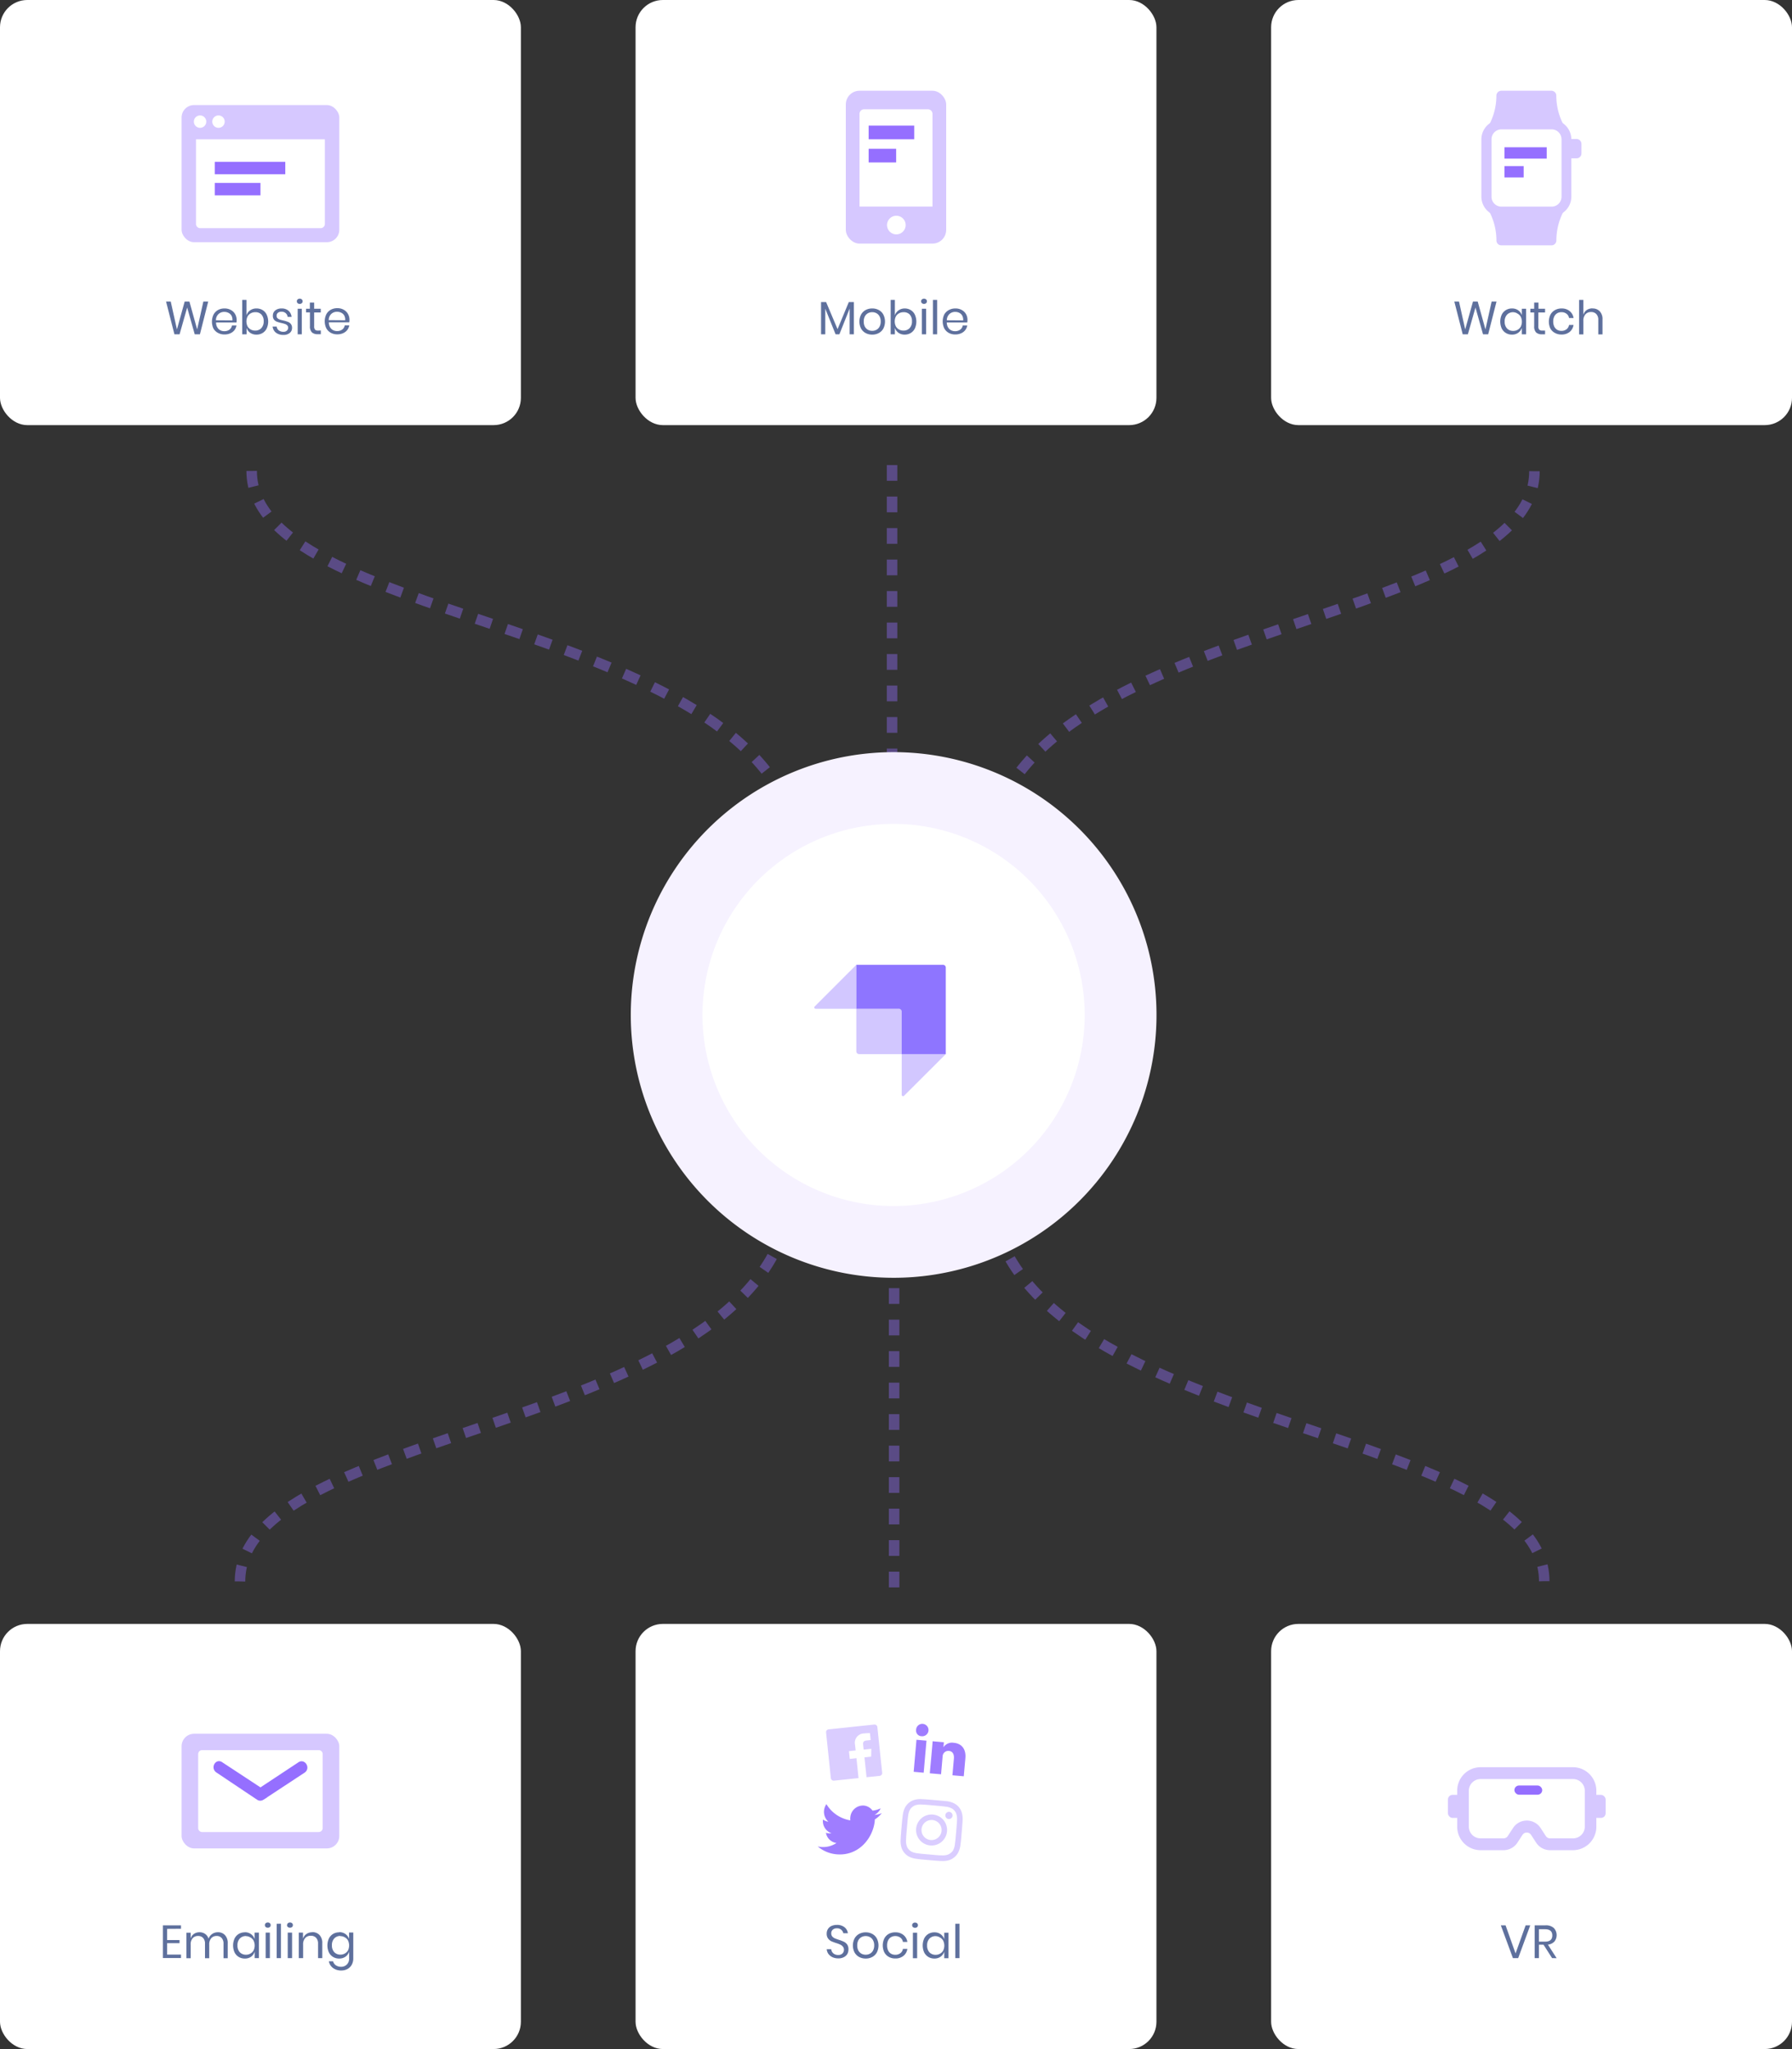 <svg xmlns="http://www.w3.org/2000/svg" width="577.9" height="660.9" viewBox="0 0 577.9 660.9"><rect x="0" y="0" width="577.9" height="660.9" fill="#333333" stroke="none"/><defs><style>.cls-1,.cls-14{fill:#fff;}.cls-10,.cls-2,.cls-8,.cls-9{fill:none;}.cls-10,.cls-2,.cls-7,.cls-8,.cls-9{stroke:#956fff;}.cls-2{stroke-width:3.39px;stroke-dasharray:5.08;}.cls-15,.cls-17,.cls-2{opacity:0.4;}.cls-15,.cls-17,.cls-2,.cls-4,.cls-5{isolation:isolate;}.cls-3{fill:#5e709d;}.cls-12,.cls-4,.cls-7{fill:#956fff;}.cls-11,.cls-13,.cls-14,.cls-15,.cls-16,.cls-4,.cls-5{fill-rule:evenodd;}.cls-4,.cls-5{opacity:0.9;}.cls-11,.cls-5,.cls-6{fill:#d6c8ff;}.cls-7{stroke-width:0.83px;}.cls-8{stroke-width:4.01px;}.cls-9{stroke-width:4.41px;}.cls-10{stroke-width:3.66px;}.cls-13{fill:#f6f2ff;}.cls-15,.cls-16,.cls-17{fill:#8e75ff;}</style></defs><title>competences-init</title><g id="others"><rect class="cls-1" x="204.96" width="167.98" height="137.12" rx="8.8"/><rect class="cls-1" x="409.92" width="167.98" height="137.12" rx="8.8"/><rect class="cls-1" x="204.96" y="523.78" width="167.98" height="137.12" rx="8.8"/><rect class="cls-1" width="167.98" height="137.12" rx="8.8"/><rect class="cls-1" y="523.78" width="167.98" height="137.12" rx="8.8"/><rect class="cls-1" x="409.92" y="523.78" width="167.98" height="137.12" rx="8.8"/></g><g id="bm"><path id="bm-p" class="cls-2" d="M288.34,512V381"/><g id="bm-content"><path id="text-path" class="cls-3" d="M273.61,628.86a2.8,2.8,0,0,1-.36,1.39,2.7,2.7,0,0,1-1.09,1,3.74,3.74,0,0,1-1.82.41,4.46,4.46,0,0,1-1.87-.38,3.51,3.51,0,0,1-1.31-1.05,3,3,0,0,1-.55-1.53h1.45a2,2,0,0,0,1.05,1.59,2.46,2.46,0,0,0,1.19.27,1.87,1.87,0,0,0,1.38-.48,1.67,1.67,0,0,0,.48-1.23,1.57,1.57,0,0,0-.35-1,2.23,2.23,0,0,0-.82-.63,10.36,10.36,0,0,0-1.35-.51,15.54,15.54,0,0,1-1.62-.61,2.93,2.93,0,0,1-1-.89,2.58,2.58,0,0,1-.42-1.54,2.72,2.72,0,0,1,.39-1.46,2.65,2.65,0,0,1,1.14-1,4.19,4.19,0,0,1,1.76-.35,3.73,3.73,0,0,1,2.47.77,2.88,2.88,0,0,1,1.07,1.92h-1.47a2,2,0,0,0-.65-1.11,2,2,0,0,0-1.42-.48,1.93,1.93,0,0,0-1.32.43,1.49,1.49,0,0,0-.5,1.2,1.57,1.57,0,0,0,.32,1,2.45,2.45,0,0,0,.81.6q.48.21,1.32.48a12.79,12.79,0,0,1,1.63.63,2.74,2.74,0,0,1,1.07.91A2.69,2.69,0,0,1,273.61,628.86Zm5.57-5.6a4.35,4.35,0,0,1,2.12.51,3.59,3.59,0,0,1,1.47,1.47,5,5,0,0,1,0,4.5,3.63,3.63,0,0,1-1.47,1.46,4.35,4.35,0,0,1-2.12.51,4.41,4.41,0,0,1-2.13-.51,3.75,3.75,0,0,1-1.47-1.46,5,5,0,0,1,0-4.5,3.71,3.71,0,0,1,1.47-1.47A4.41,4.41,0,0,1,279.18,623.26Zm0,1.2a2.88,2.88,0,0,0-1.36.33,2.54,2.54,0,0,0-1,1,3.42,3.42,0,0,0-.37,1.68,3.48,3.48,0,0,0,.37,1.68,2.58,2.58,0,0,0,1,1,2.88,2.88,0,0,0,1.36.33,2.81,2.81,0,0,0,1.35-.33,2.46,2.46,0,0,0,1-1,3.37,3.37,0,0,0,.39-1.68,3.31,3.31,0,0,0-.39-1.68,2.42,2.42,0,0,0-1-1A2.81,2.81,0,0,0,279.18,624.46Zm9.55-1.2a4,4,0,0,1,2.61.84,3.56,3.56,0,0,1,1.28,2.25h-1.44a2.07,2.07,0,0,0-.83-1.38,2.62,2.62,0,0,0-1.65-.51,2.69,2.69,0,0,0-1.32.33,2.4,2.4,0,0,0-.94,1,3.54,3.54,0,0,0-.36,1.68,3.65,3.65,0,0,0,.36,1.7,2.4,2.4,0,0,0,.94,1,2.69,2.69,0,0,0,1.32.33,2.62,2.62,0,0,0,1.65-.51,2.12,2.12,0,0,0,.83-1.39h1.44a3.56,3.56,0,0,1-1.28,2.26,4.06,4.06,0,0,1-2.61.83,4.24,4.24,0,0,1-2.1-.51,3.68,3.68,0,0,1-1.44-1.46,5.22,5.22,0,0,1,0-4.5,3.64,3.64,0,0,1,1.44-1.47A4.24,4.24,0,0,1,288.73,623.26Zm5.43-2.31a.76.76,0,0,1,.26-.6.93.93,0,0,1,.67-.24,1,1,0,0,1,.68.24.76.76,0,0,1,.25.6.81.81,0,0,1-.25.62,1,1,0,0,1-.68.22,1,1,0,0,1-.67-.22A.82.82,0,0,1,294.16,621Zm1.61,2.42v8.23H294.4v-8.23Zm5.57-.11a3.33,3.33,0,0,1,2,.6,3.13,3.13,0,0,1,1.17,1.61v-2.1h1.37v8.23h-1.37v-2.1a3.13,3.13,0,0,1-1.17,1.61,3.33,3.33,0,0,1-2,.6,3.73,3.73,0,0,1-1.95-.51,3.6,3.6,0,0,1-1.35-1.46,5.51,5.51,0,0,1,0-4.5,3.57,3.57,0,0,1,1.35-1.47A3.73,3.73,0,0,1,301.34,623.26Zm.39,1.22a2.67,2.67,0,0,0-2,.81,3.07,3.07,0,0,0-.75,2.2,3.14,3.14,0,0,0,.75,2.22,2.7,2.7,0,0,0,2,.8,2.76,2.76,0,0,0,1.44-.38,2.6,2.6,0,0,0,1-1,3.69,3.69,0,0,0,0-3.18,2.48,2.48,0,0,0-1-1A2.76,2.76,0,0,0,301.73,624.48Zm7.7-4v11.1h-1.36V620.5Z"/><g id="img"><path class="cls-4" d="M310.81,572.92l-3.66-.32.47-5.35c.12-1.4-.37-2.4-1.63-2.51a1.84,1.84,0,0,0-1.86,1.11,2.28,2.28,0,0,0-.16.84l-.49,5.59-3.63-.32s.88-9.47.91-10.33l3.63.32-.14,1.62a3.31,3.31,0,0,1,3.37-1.44c2.3.2,4,1.84,3.7,5l-.51,5.75ZM297.2,560h0a1.8,1.8,0,0,1-1.77-2,2,2,0,1,1,1.8,2Zm-1.65,1.15,3.23.29-.9,10.33-3.23-.29.9-10.33Z"/><path class="cls-5" d="M301.26,580.59c-2.63-.23-3-.25-4-.29a6.8,6.8,0,0,0-2.38.24,5,5,0,0,0-3.08,2.58,7.37,7.37,0,0,0-.66,2.31c-.13,1-.18,1.36-.41,4s-.24,3-.29,4a7.07,7.07,0,0,0,.25,2.39,4.95,4.95,0,0,0,2.58,3.08,7,7,0,0,0,2.31.65c1,.14,1.36.18,4,.41s3,.25,4,.29A7.14,7.14,0,0,0,306,600a4.85,4.85,0,0,0,1.81-1,4.78,4.78,0,0,0,1.26-1.61,7.11,7.11,0,0,0,.66-2.31c.14-1,.18-1.36.4-4s.25-3,.3-4a7,7,0,0,0-.25-2.39,4.88,4.88,0,0,0-2.58-3.08,7.28,7.28,0,0,0-2.31-.66C304.21,580.86,303.88,580.82,301.26,580.59Zm-.16,1.74c2.59.23,2.89.26,3.91.4a5.32,5.32,0,0,1,1.77.49,3,3,0,0,1,1.05.82,3,3,0,0,1,.62,1.18,5.34,5.34,0,0,1,.18,1.82c-.05,1-.06,1.33-.29,3.92s-.26,2.89-.4,3.9a5.32,5.32,0,0,1-.49,1.77,2.91,2.91,0,0,1-.82,1,3.1,3.1,0,0,1-1.17.63,5.53,5.53,0,0,1-1.83.17c-1,0-1.33-.06-3.91-.28s-2.89-.26-3.91-.4a5.58,5.58,0,0,1-1.77-.49,3.12,3.12,0,0,1-1.05-.82,3.18,3.18,0,0,1-.62-1.18,5.38,5.38,0,0,1-.18-1.82c.05-1,.06-1.33.29-3.92s.26-2.89.4-3.91a5,5,0,0,1,.49-1.76,2.91,2.91,0,0,1,.82-1,3.1,3.1,0,0,1,1.17-.63,5.73,5.73,0,0,1,1.83-.18C298.21,582.09,298.52,582.1,301.1,582.33Zm-5.66,7.5a5,5,0,1,1,4.54,5.4A5,5,0,0,1,295.44,589.83Zm4.69,3.66a3.24,3.24,0,1,1,3.51-2.94A3.25,3.25,0,0,1,300.13,593.49Zm5.79-6.78a1.16,1.16,0,1,0-1.05-1.26A1.15,1.15,0,0,0,305.92,586.71Z"/><path class="cls-5" d="M268.94,574.34a.93.93,0,0,1-1-.82l-1.54-14.73a.91.91,0,0,1,.81-1l14.73-1.55a.91.91,0,0,1,1,.82l1.55,14.73a.91.91,0,0,1-.82,1l-4.22.44-.67-6.41,2.15-.23.06-2.53-2.47.26-.17-1.6c-.08-.72.07-1.23,1.11-1.34l1.32-.14-.23-2.24a19.1,19.1,0,0,0-1.94.11,3,3,0,0,0-2.87,3.64l.2,1.84-2.16.23.26,2.5,2.16-.23.67,6.42Z"/><path class="cls-4" d="M282,585.38a4.17,4.17,0,0,0,2-2.13,7.6,7.6,0,0,1-2.62.75,3.89,3.89,0,0,0-2.75-1.63,4.11,4.11,0,0,0-4.41,3.77,4.39,4.39,0,0,0,0,1,11.11,11.11,0,0,1-7.71-5.23,4.39,4.39,0,0,0-.76,2,4.28,4.28,0,0,0,1.4,3.67,4,4,0,0,1-1.75-.71v0a4.15,4.15,0,0,0,2.75,4.43,3.74,3.74,0,0,1-1.06,0,4.41,4.41,0,0,1-.74-.15,4,4,0,0,0,3.4,3.29,7.72,7.72,0,0,1-5.11,1.27,7.09,7.09,0,0,1-.94-.16,10.9,10.9,0,0,0,5.88,2.52c7.29.77,11.94-5.19,12.52-10.71,0-.18,0-.37.05-.54a8.23,8.23,0,0,0,2.2-2A7.62,7.62,0,0,1,282,585.38Z"/></g></g></g><g id="bl"><path id="bl-p" class="cls-2" d="M77.4,510.07c0-52,177.82-47.81,177.82-129.07"/><g id="bl-content"><path id="text-path-2" data-name="text-path" class="cls-3" d="M53.9,622.14v3.61h4v1h-4v3.69h4.47v1.11H52.54V621h5.83v1.11Zm16.35,1.09a3,3,0,0,1,2.31.93,3.68,3.68,0,0,1,.88,2.66v4.78H72.08v-4.66a2.63,2.63,0,0,0-.6-1.86,2.08,2.08,0,0,0-1.62-.65,2.25,2.25,0,0,0-1.74.72,3,3,0,0,0-.65,2.09v4.36H66.11v-4.66a2.63,2.63,0,0,0-.6-1.86,2.11,2.11,0,0,0-1.62-.65,2.28,2.28,0,0,0-1.76.72,3,3,0,0,0-.64,2.09v4.36H60.12v-8.23h1.37v1.87a2.63,2.63,0,0,1,1.06-1.48,3.14,3.14,0,0,1,1.79-.53,3.05,3.05,0,0,1,1.81.54,2.85,2.85,0,0,1,1.11,1.56,2.93,2.93,0,0,1,1.16-1.54A3.17,3.17,0,0,1,70.25,623.23Zm8.69,0a3.33,3.33,0,0,1,2,.6,3.13,3.13,0,0,1,1.17,1.61v-2.1H83.5v8.23H82.13v-2.1A3.13,3.13,0,0,1,81,631.11a3.33,3.33,0,0,1-2,.6,3.73,3.73,0,0,1-2-.51,3.6,3.6,0,0,1-1.35-1.46,5.51,5.51,0,0,1,0-4.5A3.57,3.57,0,0,1,77,623.77,3.73,3.73,0,0,1,78.94,623.26Zm.39,1.22a2.67,2.67,0,0,0-2,.81,3.07,3.07,0,0,0-.75,2.2,3.14,3.14,0,0,0,.75,2.22,2.7,2.7,0,0,0,2,.8,2.76,2.76,0,0,0,1.44-.38,2.6,2.6,0,0,0,1-1,3.69,3.69,0,0,0,0-3.18,2.48,2.48,0,0,0-1-1A2.76,2.76,0,0,0,79.33,624.48Zm6.1-3.53a.76.76,0,0,1,.25-.6,1,1,0,0,1,.68-.24.93.93,0,0,1,.67.24.76.76,0,0,1,.26.6.82.82,0,0,1-.26.62,1,1,0,0,1-.67.22,1,1,0,0,1-.68-.22A.81.81,0,0,1,85.43,621Zm1.6,2.42v8.23H85.67v-8.23Zm3.56-2.87v11.1H89.23V620.5Zm2,.45a.76.76,0,0,1,.25-.6,1,1,0,0,1,.68-.24.93.93,0,0,1,.67.24.76.76,0,0,1,.26.6.82.82,0,0,1-.26.62,1,1,0,0,1-.67.22,1,1,0,0,1-.68-.22A.81.81,0,0,1,92.55,621Zm1.6,2.42v8.23H92.79v-8.23Zm6.53-.14a3.07,3.07,0,0,1,2.33.93,3.68,3.68,0,0,1,.88,2.66v4.78h-1.36v-4.66a2.63,2.63,0,0,0-.63-1.89,2.25,2.25,0,0,0-1.71-.66,2.32,2.32,0,0,0-1.8.73,3,3,0,0,0-.68,2.12v4.36H96.35v-8.23h1.36v2a2.83,2.83,0,0,1,1.11-1.55A3.28,3.28,0,0,1,100.68,623.23Zm8.68,0a3.37,3.37,0,0,1,2,.6,3.13,3.13,0,0,1,1.17,1.61v-2.1h1.36v8.37a4.16,4.16,0,0,1-.48,2,3.45,3.45,0,0,1-1.35,1.38,4,4,0,0,1-2,.5,4.33,4.33,0,0,1-2.72-.81,3.5,3.5,0,0,1-1.33-2.16h1.35a2.32,2.32,0,0,0,.9,1.29,2.89,2.89,0,0,0,1.72.48,2.48,2.48,0,0,0,1.83-.72,2.62,2.62,0,0,0,.74-2V629.5a3.13,3.13,0,0,1-1.17,1.61,3.37,3.37,0,0,1-2,.6,3.73,3.73,0,0,1-2-.51,3.6,3.6,0,0,1-1.35-1.46,5.51,5.51,0,0,1,0-4.5,3.57,3.57,0,0,1,1.35-1.47A3.73,3.73,0,0,1,109.36,623.26Zm.39,1.22a2.64,2.64,0,0,0-2,.81,3.07,3.07,0,0,0-.75,2.2,3.14,3.14,0,0,0,.75,2.22,2.67,2.67,0,0,0,2,.8,2.76,2.76,0,0,0,1.44-.38,2.62,2.62,0,0,0,1-1,3.69,3.69,0,0,0,0-3.18,2.5,2.5,0,0,0-1-1A2.76,2.76,0,0,0,109.75,624.48Z"/><g id="img-2" data-name="img"><rect class="cls-6" x="58.56" y="559.21" width="50.86" height="36.98" rx="4.03"/><path class="cls-1" d="M63.91,565.7a1.28,1.28,0,0,1,1.34-1.21h37.47a1.28,1.28,0,0,1,1.34,1.21v24a1.28,1.28,0,0,1-1.34,1.2H65.25a1.28,1.28,0,0,1-1.34-1.2Z"/><path class="cls-7" d="M71.45,568.75,84,577l12.42-8.21c1.62-1.16,3.24,1.44,1.62,2.59l-13.36,8.79a1.42,1.42,0,0,1-1.49,0L70,571.34C68.35,570.19,69.83,567.59,71.45,568.75Z"/></g></g></g><g id="tl"><path id="tl-p" class="cls-2" d="M81.16,151.91c0,51.62,176.89,47.45,176.89,128.09"/><g id="tl-content"><path id="text-path-3" data-name="text-path" class="cls-3" d="M67.15,97.25l-2.68,10.58H62.8l-2.44-8.64-2.45,8.64H56.25l-2.7-10.58h1.51l2,9,2.5-9h1.52l2.5,9,2-9Zm9.17,6a4.06,4.06,0,0,1-.06.75H69.68a2.92,2.92,0,0,0,.8,2.12,2.62,2.62,0,0,0,1.86.7,2.71,2.71,0,0,0,1.65-.49,2.13,2.13,0,0,0,.82-1.35h1.45a3.41,3.41,0,0,1-.67,1.53,3.46,3.46,0,0,1-1.33,1,4.45,4.45,0,0,1-1.86.37,4.25,4.25,0,0,1-2.11-.51A3.72,3.72,0,0,1,68.85,106a5.31,5.31,0,0,1,0-4.5A3.71,3.71,0,0,1,70.29,100a4.25,4.25,0,0,1,2.11-.51,4.08,4.08,0,0,1,2.08.51,3.45,3.45,0,0,1,1.37,1.36A3.89,3.89,0,0,1,76.32,103.25Zm-1.37.09a2.8,2.8,0,0,0-.3-1.53,2.25,2.25,0,0,0-1-.91,2.86,2.86,0,0,0-1.3-.3,2.66,2.66,0,0,0-1.89.7,2.75,2.75,0,0,0-.83,2Zm7.71-3.85a3.73,3.73,0,0,1,2,.51,3.46,3.46,0,0,1,1.33,1.47,5.31,5.31,0,0,1,0,4.5,3.46,3.46,0,0,1-1.33,1.45,3.73,3.73,0,0,1-2,.51,3.42,3.42,0,0,1-2-.6,3.13,3.13,0,0,1-1.14-1.6v2.1H78.11V96.73h1.37v5a3.06,3.06,0,0,1,1.14-1.59A3.36,3.36,0,0,1,82.66,99.49Zm-.39,1.21a2.82,2.82,0,0,0-1.44.38,2.5,2.5,0,0,0-1,1,3.69,3.69,0,0,0,0,3.18,2.62,2.62,0,0,0,1,1,2.81,2.81,0,0,0,1.44.37,2.64,2.64,0,0,0,2-.79,3.11,3.11,0,0,0,.77-2.22,3.06,3.06,0,0,0-.77-2.21A2.61,2.61,0,0,0,82.27,100.7Zm8.53-1.21a3.26,3.26,0,0,1,2.23.73,3,3,0,0,1,1,2H92.76a1.84,1.84,0,0,0-.61-1.2,1.93,1.93,0,0,0-1.38-.48,1.73,1.73,0,0,0-1.16.36,1.18,1.18,0,0,0-.4,1,1,1,0,0,0,.27.73,2,2,0,0,0,.69.42q.42.14,1.14.3a9.9,9.9,0,0,1,1.47.44,2.2,2.2,0,0,1,1,.69,1.93,1.93,0,0,1,.4,1.29,2,2,0,0,1-.76,1.63,3,3,0,0,1-2,.63,3.86,3.86,0,0,1-2.4-.7,2.83,2.83,0,0,1-1.1-2h1.32a1.74,1.74,0,0,0,.65,1.22,2.38,2.38,0,0,0,1.53.46,1.54,1.54,0,0,0,1.09-.36,1.2,1.2,0,0,0,.41-.94,1,1,0,0,0-.29-.77,1.84,1.84,0,0,0-.7-.43,10.28,10.28,0,0,0-1.16-.32,11.68,11.68,0,0,1-1.47-.42,2.34,2.34,0,0,1-.93-.66A1.91,1.91,0,0,1,88,101.8a2.06,2.06,0,0,1,.76-1.67A3.15,3.15,0,0,1,90.8,99.49Zm4.93-2.31a.76.76,0,0,1,.25-.6,1,1,0,0,1,.68-.24.93.93,0,0,1,.67.24.76.76,0,0,1,.26.6.8.8,0,0,1-.26.61,1,1,0,0,1-.67.23,1,1,0,0,1-.68-.23A.79.79,0,0,1,95.73,97.18Zm1.6,2.41v8.24H96V99.59Zm6.13,7v1.2h-1a2.65,2.65,0,0,1-1.89-.6,2.73,2.73,0,0,1-.62-2v-4.44H98.7V99.59h1.23v-2h1.38v2h2.13v1.19h-2.13v4.47a1.58,1.58,0,0,0,.29,1.09,1.46,1.46,0,0,0,1,.29Zm9.24-3.38a4.06,4.06,0,0,1-.06.75h-6.59a2.92,2.92,0,0,0,.8,2.12,2.64,2.64,0,0,0,1.86.7,2.67,2.67,0,0,0,1.65-.49,2.09,2.09,0,0,0,.82-1.35h1.46a3.42,3.42,0,0,1-.68,1.53,3.39,3.39,0,0,1-1.33,1,4.45,4.45,0,0,1-1.86.37,4.24,4.24,0,0,1-2.1-.51,3.65,3.65,0,0,1-1.44-1.45,5.22,5.22,0,0,1,0-4.5,3.64,3.64,0,0,1,1.44-1.47,4.24,4.24,0,0,1,2.1-.51,4.08,4.08,0,0,1,2.08.51,3.45,3.45,0,0,1,1.37,1.36A3.79,3.79,0,0,1,112.7,103.25Zm-1.38.09a2.8,2.8,0,0,0-.3-1.53,2.19,2.19,0,0,0-1-.91,2.86,2.86,0,0,0-1.3-.3,2.68,2.68,0,0,0-1.89.7,2.79,2.79,0,0,0-.83,2Z"/><g id="img-3" data-name="img"><rect class="cls-6" x="58.56" y="33.89" width="50.86" height="44.23" rx="4.01"/><path class="cls-1" d="M63.21,44.94h41.55v27.3a1.35,1.35,0,0,1-1.34,1.35H64.55a1.35,1.35,0,0,1-1.34-1.35Z"/><path class="cls-8" d="M69.26,54.2H92"/><path class="cls-8" d="M69.26,61H84"/><path class="cls-1" d="M64.52,41.23a2,2,0,1,0-2-2A2,2,0,0,0,64.52,41.23Z"/><path class="cls-1" d="M70.46,41.23a2,2,0,1,0-2-2A2,2,0,0,0,70.46,41.23Z"/></g></g></g><g id="tm"><path id="tm-p" class="cls-2" d="M287.68,150V280"/><g id="tm-content"><path id="text-path-4" data-name="text-path" class="cls-3" d="M275.37,97.43v10.4H274v-8.3l-3.31,8.3h-1.22l-3.33-8.27v8.27h-1.36V97.43h1.63l3.69,8.73,3.63-8.73Zm5.91,2.06a4.35,4.35,0,0,1,2.12.51,3.59,3.59,0,0,1,1.47,1.47,5,5,0,0,1,0,4.5,3.6,3.6,0,0,1-1.47,1.45,4.35,4.35,0,0,1-2.12.51,4.41,4.41,0,0,1-2.13-.51,3.73,3.73,0,0,1-1.47-1.45,5,5,0,0,1,0-4.5,3.71,3.71,0,0,1,1.47-1.47A4.41,4.41,0,0,1,281.28,99.49Zm0,1.2a2.88,2.88,0,0,0-1.36.33,2.54,2.54,0,0,0-1,1,3.42,3.42,0,0,0-.37,1.68,3.48,3.48,0,0,0,.37,1.68,2.55,2.55,0,0,0,1,1,2.88,2.88,0,0,0,1.36.33,2.81,2.81,0,0,0,1.35-.33,2.43,2.43,0,0,0,1-1,3.37,3.37,0,0,0,.39-1.68,3.31,3.31,0,0,0-.39-1.68,2.42,2.42,0,0,0-1-1A2.81,2.81,0,0,0,281.28,100.69Zm10.45-1.2a3.73,3.73,0,0,1,1.95.51,3.48,3.48,0,0,1,1.34,1.47,5.41,5.41,0,0,1,0,4.5,3.49,3.49,0,0,1-1.34,1.45,3.73,3.73,0,0,1-1.95.51,3.42,3.42,0,0,1-2-.6,3.13,3.13,0,0,1-1.14-1.6v2.1h-1.36V96.73h1.36v5a3.06,3.06,0,0,1,1.14-1.59A3.36,3.36,0,0,1,291.73,99.49Zm-.39,1.21a2.82,2.82,0,0,0-1.44.38,2.48,2.48,0,0,0-1,1,3.69,3.69,0,0,0,0,3.18,2.6,2.6,0,0,0,1,1,2.81,2.81,0,0,0,1.44.37,2.66,2.66,0,0,0,2-.79,3.1,3.1,0,0,0,.76-2.22,3.06,3.06,0,0,0-.76-2.21A2.64,2.64,0,0,0,291.34,100.7Zm5.71-3.52a.76.76,0,0,1,.26-.6,1.07,1.07,0,0,1,1.35,0,.76.76,0,0,1,.26.6.8.8,0,0,1-.26.61,1.11,1.11,0,0,1-1.35,0A.8.8,0,0,1,297.05,97.18Zm1.61,2.41v8.24H297.3V99.59Zm3.56-2.86v11.1h-1.36V96.73Zm9.77,6.52a4.06,4.06,0,0,1-.06.75h-6.59a2.92,2.92,0,0,0,.8,2.12,2.64,2.64,0,0,0,1.86.7,2.67,2.67,0,0,0,1.65-.49,2.09,2.09,0,0,0,.82-1.35h1.46a3.42,3.42,0,0,1-.68,1.53,3.39,3.39,0,0,1-1.33,1,4.45,4.45,0,0,1-1.86.37,4.24,4.24,0,0,1-2.1-.51,3.65,3.65,0,0,1-1.44-1.45,5.22,5.22,0,0,1,0-4.5A3.64,3.64,0,0,1,306,100a4.24,4.24,0,0,1,2.1-.51,4.08,4.08,0,0,1,2.08.51,3.45,3.45,0,0,1,1.37,1.36A3.79,3.79,0,0,1,312,103.25Zm-1.38.09a2.8,2.8,0,0,0-.3-1.53,2.19,2.19,0,0,0-.95-.91,2.86,2.86,0,0,0-1.3-.3,2.68,2.68,0,0,0-1.89.7,2.79,2.79,0,0,0-.83,2Z"/><g id="img-4" data-name="img"><rect class="cls-6" x="272.77" y="29.27" width="32.36" height="49.3" rx="4.41"/><path class="cls-1" d="M277.18,66.62h23.54V36.74a1.48,1.48,0,0,0-1.47-1.49h-20.6a1.48,1.48,0,0,0-1.47,1.49Z"/><path class="cls-9" d="M280.13,42.72h14.7"/><path class="cls-9" d="M280.13,50.19H289"/><path class="cls-1" d="M289,75.59a3,3,0,1,0-2.94-3A3,3,0,0,0,289,75.59Z"/></g></g></g><g id="tr"><path id="tr-p" class="cls-2" d="M494.84,152c0,51.58-176.7,47.42-176.7,128"/><g id="tr-content"><path id="text-path-5" data-name="text-path" class="cls-3" d="M482.61,97.25l-2.69,10.58h-1.66l-2.44-8.64-2.45,8.64h-1.66L469,97.25h1.51l2,9,2.51-9h1.52l2.5,9,2-9Zm5,2.24a3.33,3.33,0,0,1,2,.6,3.1,3.1,0,0,1,1.17,1.6v-2.1h1.37v8.24h-1.37v-2.1a3.1,3.1,0,0,1-1.17,1.6,3.33,3.33,0,0,1-2,.6,3.71,3.71,0,0,1-1.95-.51,3.6,3.6,0,0,1-1.36-1.45,5.51,5.51,0,0,1,0-4.5,3.59,3.59,0,0,1,1.36-1.47A3.71,3.71,0,0,1,487.59,99.49Zm.38,1.21a2.66,2.66,0,0,0-2,.81,3.1,3.1,0,0,0-.75,2.21,3.14,3.14,0,0,0,.75,2.22,2.68,2.68,0,0,0,2,.79,2.73,2.73,0,0,0,1.44-.37,2.62,2.62,0,0,0,1-1,3.69,3.69,0,0,0,0-3.18,2.5,2.5,0,0,0-1-1A2.74,2.74,0,0,0,488,100.7Zm10.28,5.93v1.2h-1a2.65,2.65,0,0,1-1.89-.6,2.73,2.73,0,0,1-.62-2v-4.44h-1.23V99.59h1.23v-2h1.38v2h2.13v1.19H496.1v4.47a1.58,1.58,0,0,0,.29,1.09,1.46,1.46,0,0,0,1,.29Zm5.31-7.14a4,4,0,0,1,2.61.84,3.55,3.55,0,0,1,1.27,2.25H506a2.06,2.06,0,0,0-.82-1.38,2.62,2.62,0,0,0-1.65-.51,2.69,2.69,0,0,0-1.32.33,2.42,2.42,0,0,0-.95,1,3.54,3.54,0,0,0-.36,1.68,3.61,3.61,0,0,0,.36,1.69,2.45,2.45,0,0,0,.95,1,2.69,2.69,0,0,0,1.32.33,2.62,2.62,0,0,0,1.65-.51,2.13,2.13,0,0,0,.82-1.4h1.44a3.57,3.57,0,0,1-1.27,2.27,4.05,4.05,0,0,1-2.61.82,4.24,4.24,0,0,1-2.1-.51A3.65,3.65,0,0,1,500,106a5.22,5.22,0,0,1,0-4.5,3.64,3.64,0,0,1,1.44-1.47A4.24,4.24,0,0,1,503.56,99.49Zm10,0a3.07,3.07,0,0,1,2.33.93,3.66,3.66,0,0,1,.88,2.65v4.79h-1.36v-4.67a2.63,2.63,0,0,0-.63-1.89,2.25,2.25,0,0,0-1.71-.66,2.33,2.33,0,0,0-1.8.74,3,3,0,0,0-.68,2.11v4.37h-1.36V96.73h1.36v4.81A2.81,2.81,0,0,1,511.7,100,3.28,3.28,0,0,1,513.56,99.46Z"/><g id="img-5" data-name="img"><path class="cls-6" d="M508.35,51.07h-4.83V44.84h4.83A1.59,1.59,0,0,1,510,46.4v3.12A1.58,1.58,0,0,1,508.35,51.07Z"/><path class="cls-6" d="M481.73,42.42h21a1.6,1.6,0,0,0,1.37-.75,1.5,1.5,0,0,0,.07-1.52,20.15,20.15,0,0,1-2.28-9.32,1.59,1.59,0,0,0-1.61-1.56H484.18a1.59,1.59,0,0,0-1.61,1.56,20.23,20.23,0,0,1-2.28,9.33,1.51,1.51,0,0,0,.07,1.52A1.62,1.62,0,0,0,481.73,42.42Z"/><path class="cls-6" d="M502.74,66h-21a1.65,1.65,0,0,0-1.38.74,1.5,1.5,0,0,0-.06,1.52,20.18,20.18,0,0,1,2.28,9.32,1.59,1.59,0,0,0,1.61,1.56h16.11a1.59,1.59,0,0,0,1.61-1.56,20.18,20.18,0,0,1,2.28-9.32,1.51,1.51,0,0,0-.07-1.52A1.62,1.62,0,0,0,502.74,66Z"/><path class="cls-6" d="M500.29,69.76H484.18a6.35,6.35,0,0,1-6.45-6.23V44.84a6.34,6.34,0,0,1,6.45-6.22h16.11a6.34,6.34,0,0,1,6.45,6.22V63.53A6.35,6.35,0,0,1,500.29,69.76Z"/><path class="cls-1" d="M484.18,41.73A3.18,3.18,0,0,0,481,44.84V63.53a3.17,3.17,0,0,0,3.23,3.11h16.11a3.17,3.17,0,0,0,3.23-3.11V44.84a3.18,3.18,0,0,0-3.23-3.11Z"/><path class="cls-10" d="M485.17,49.33H498.8"/><path class="cls-10" d="M485.17,55.4h6.2"/></g></g></g><g id="br"><path id="br-p" class="cls-2" d="M498,510c0-52-178.91-47.79-178.91-129"/><g id="br-content"><path id="text-path-6" data-name="text-path" class="cls-3" d="M485.53,621l3.22,9.06L492,621h1.49l-3.89,10.57H487.9L484,621Zm15,10.57-2.76-4.32h-1.49v4.32h-1.36V621h3.48a3.75,3.75,0,0,1,2.7.87,3.35,3.35,0,0,1,.18,4.36,3.4,3.4,0,0,1-2.09,1L502,631.6Zm-4.25-5.31h2c1.55,0,2.32-.68,2.32-2s-.77-2-2.32-2h-2Z"/><g id="img-6" data-name="img"><path class="cls-11" d="M499.85,596.76h7.48a7.55,7.55,0,0,0,7.47-7.64V577.65a7.56,7.56,0,0,0-7.47-7.65H477.41a7.56,7.56,0,0,0-7.48,7.65v11.47a7.56,7.56,0,0,0,7.48,7.64h7.48a5.36,5.36,0,0,0,4.47-2.44l1.66-2.55a1.65,1.65,0,0,1,2.7,0l1.66,2.55A5.36,5.36,0,0,0,499.85,596.76Zm-3-7.11a5.3,5.3,0,0,0-8.94,0l-1.66,2.54a1.61,1.61,0,0,1-1.35.75h-7.48a3.78,3.78,0,0,1-3.74-3.82V577.65a3.79,3.79,0,0,1,3.74-3.83h29.92a3.79,3.79,0,0,1,3.74,3.83v11.47a3.78,3.78,0,0,1-3.74,3.82h-7.48a1.59,1.59,0,0,1-1.35-.75Z"/><rect class="cls-12" x="488.38" y="575.9" width="8.97" height="2.97" rx="1.49"/><rect class="cls-6" x="466.94" y="578.92" width="4.49" height="7.43" rx="1.49"/><rect class="cls-6" x="513.31" y="578.92" width="4.49" height="7.43" rx="1.49"/></g></g></g><g id="center"><g id="bg-int-ext"><path class="cls-13" d="M288.18,412.14a84.77,84.77,0,1,0-84.76-84.77A84.77,84.77,0,0,0,288.18,412.14Z"/></g><g id="bg-int-path"><path class="cls-14" d="M288.18,389a61.63,61.63,0,1,0-61.64-61.62A61.63,61.63,0,0,0,288.18,389Z"/></g><g id="center-icon"><path class="cls-15" d="M276.16,311.19v14.19H263.05a.44.44,0,0,1-.32-.75Z"/><path class="cls-15" d="M291.54,353.44a.44.44,0,0,1-.75-.31V340H305Z"/><path class="cls-16" d="M304.09,311.19H276.16v14.19h13.75a.88.88,0,0,1,.88.88V340H305V312.07A.88.88,0,0,0,304.09,311.19Z"/><path class="cls-17" d="M276.16,325.38h14.19a.44.44,0,0,1,.44.44V340H277.05a.89.89,0,0,1-.89-.88Z"/></g></g></svg>